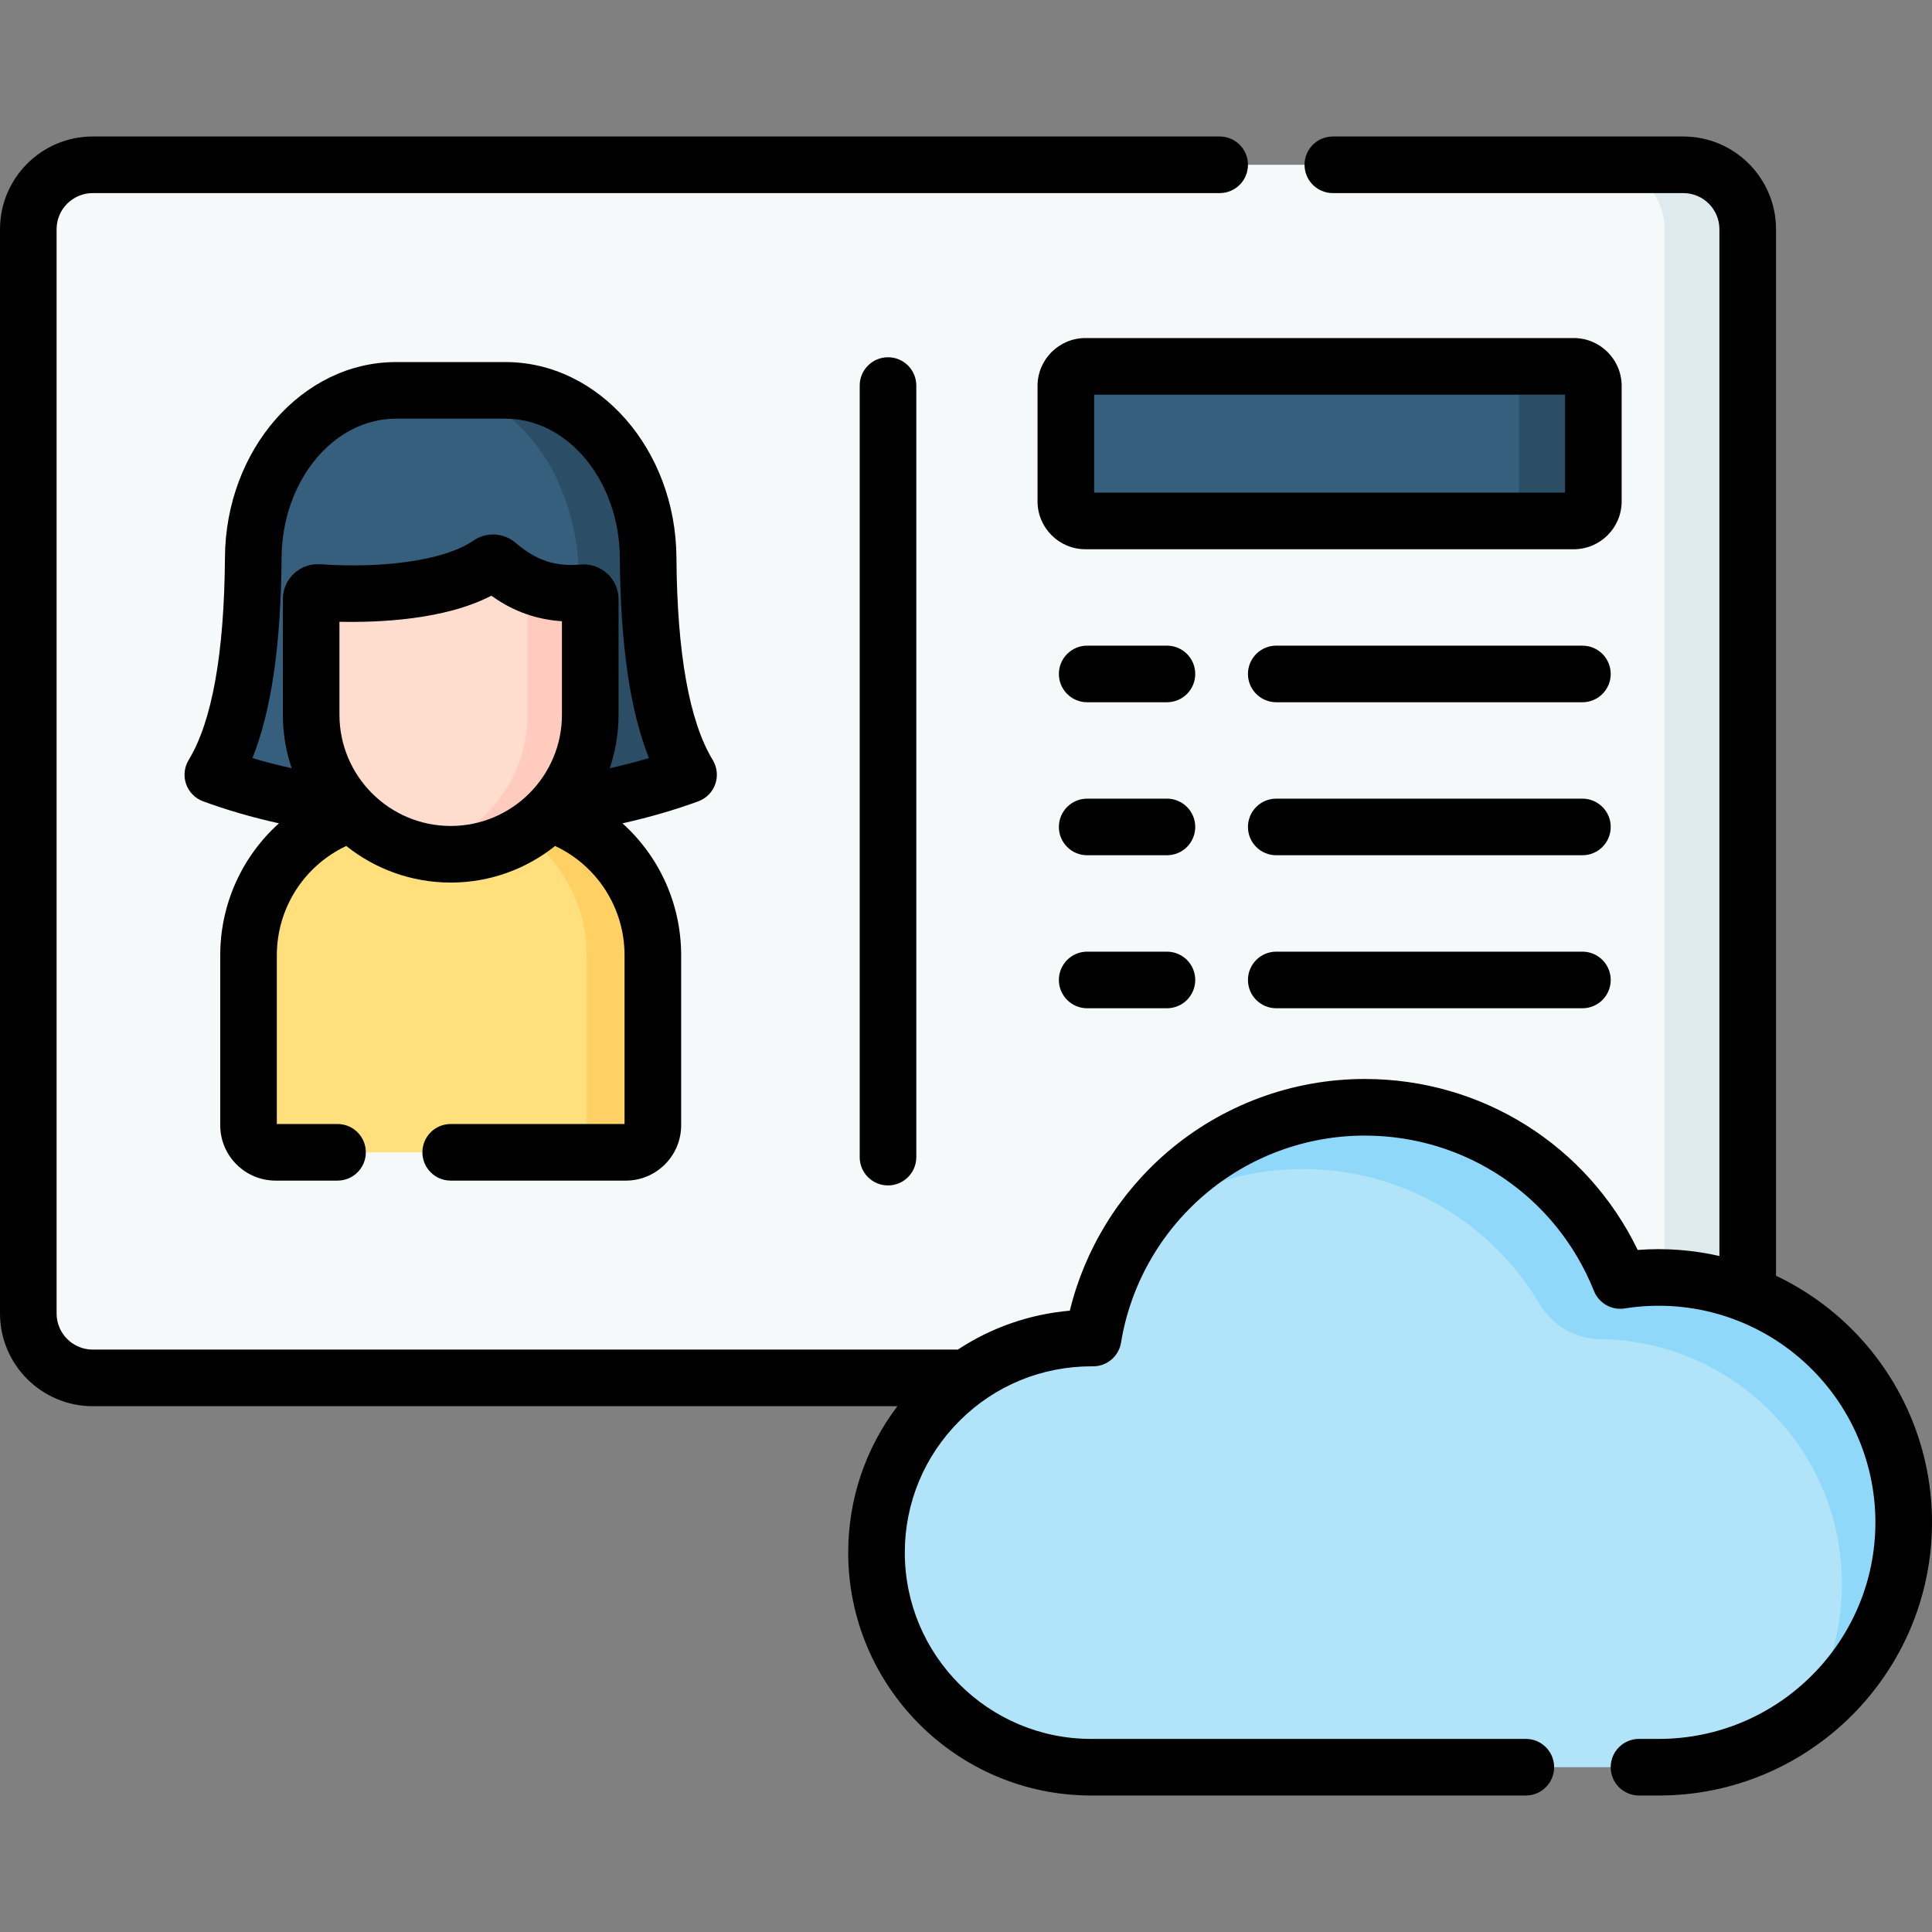 <svg id="Capa_1" enable-background="new 0 0 512 512" height="512" viewBox="0 0 512 512" width="512" xmlns="http://www.w3.org/2000/svg"><rect x="0" y="0" width="512" height="512" fill="#808080" stroke="none"/><g><path d="m446.089 365.156h-421.518c-9.428 0-17.071-7.643-17.071-17.071v-287.343c0-9.428 7.643-17.071 17.071-17.071h421.518c9.428 0 17.071 7.643 17.071 17.071v287.343c-.001 9.428-7.643 17.071-17.071 17.071z" fill="#f6f9f9"/><path d="m446.089 43.672h-22.03c9.428 0 17.071 7.643 17.071 17.071v287.343c0 9.428-7.643 17.071-17.071 17.071h22.03c9.428 0 17.071-7.643 17.071-17.071v-287.344c-.001-9.428-7.643-17.07-17.071-17.07z" fill="#dfeaef"/><path d="m145.616 215.529h-52.355c-15.896 5.14-27.396 20.054-27.396 37.662v45.013c0 3.961 3.211 7.171 7.171 7.171h92.806c3.96 0 7.171-3.211 7.171-7.171v-45.013c0-17.608-11.5-32.522-27.397-37.662z" fill="#ffe07d"/><path d="m145.617 215.529h-17.541c15.896 5.14 27.396 20.054 27.396 37.662v52.184h10.37c3.961 0 7.171-3.211 7.171-7.171v-45.013c0-17.608-11.5-32.522-27.396-37.662z" fill="#ffd064"/><path d="m133.969 103.453h-29.061c-20.737 0-37.622 19.762-37.791 44.289-.152 22.048-2.574 44.179-10.717 57.571 36.99 13.621 89.088 13.621 126.078 0-8.143-13.393-10.565-35.523-10.717-57.571-.169-24.527-17.054-44.289-37.792-44.289z" fill="#365e7d"/><path d="m153.464 153.65c.129 21.229 1.899 42.522 7.42 57.757 7.577-1.579 14.839-3.607 21.593-6.094-8.143-13.393-10.565-35.523-10.717-57.572-.169-24.527-17.054-44.289-37.791-44.289h-18.296c20.737.001 37.622 22.399 37.791 50.198z" fill="#2b4d66"/><path d="m119.439 226.39c-20.424 0-36.981-16.557-36.981-36.981v-30.672c0-1.005.854-1.79 1.857-1.721 17.026 1.182 35.711-.841 45.364-7.566.641-.447 1.5-.406 2.093.102 5.83 4.996 12.544 8.398 22.761 7.527 1.012-.086 1.886.701 1.886 1.716v30.615c0 20.423-16.556 36.98-36.98 36.98z" fill="#ffddce"/><path d="m154.534 157.079c-5.906.504-10.637-.426-14.708-2.261v34.591c0 17.57-12.257 32.267-28.684 36.035 2.668.612 5.443.946 8.297.946 20.424 0 36.981-16.557 36.981-36.981v-30.615c-.001-1.014-.875-1.801-1.886-1.715z" fill="#ffcbbe"/><path d="m417.072 138.052h-129.43c-2.862 0-5.183-2.32-5.183-5.183v-30.598c0-2.862 2.32-5.183 5.183-5.183h129.429c2.862 0 5.183 2.32 5.183 5.183v30.598c.001 2.863-2.32 5.183-5.182 5.183z" fill="#365e7d"/><path d="m417.072 97.088h-19.696c2.862 0 5.183 2.321 5.183 5.183v30.599c0 2.862-2.32 5.183-5.183 5.183h19.696c2.863 0 5.183-2.321 5.183-5.183v-30.599c0-2.863-2.321-5.183-5.183-5.183z" fill="#2b4d66"/><path d="m361.655 293.441c28.327 0 52.931 16.233 64.999 39.886 1.757 3.443 5.363 5.536 9.222 5.308 36.819-2.169 68.442 27.192 68.624 64.477.174 35.869-29.912 65.215-65.782 65.215h-148.803c-31.446 0-57.508-25.201-57.63-56.647-.112-28.886 21.626-53.531 50.595-56.739 3.988-.442 7.245-3.339 8.271-7.218 8.253-31.209 36.734-54.282 70.504-54.282z" fill="#b1e4f9"/><g><path d="m429.386 339.342c-10.756-26.872-37.062-45.901-67.731-45.901-24.259 0-45.775 11.916-59.038 30.192 12.005-8.693 26.749-13.826 42.671-13.826 26.649 0 50.004 14.367 62.725 35.763 3.365 5.659 9.431 9.252 16.014 9.322 34.955.372 64.106 29.008 64.106 64.908 0 13.719-4.291 26.449-11.585 36.942 16.875-11.73 27.951-31.245 27.951-53.308.001-39.614-35.493-70.383-75.113-64.092z" fill="#90d8f9"/></g><g><path d="m189.559 207.785c.738-2.116.492-4.452-.673-6.368-6.212-10.219-9.45-28.295-9.625-53.727-.196-28.528-20.514-51.737-45.291-51.737h-29.062c-24.778 0-45.096 23.209-45.291 51.737-.176 25.433-3.414 43.509-9.626 53.727-1.165 1.916-1.411 4.252-.673 6.368.739 2.116 2.386 3.792 4.489 4.566 6.286 2.315 13.02 4.258 20.113 5.842-9.7 8.722-15.557 21.301-15.557 34.997v45.013c0 8.09 6.582 14.672 14.672 14.672h16.415c4.143 0 7.5-3.357 7.5-7.5s-3.357-7.5-7.5-7.5h-16.086v-44.685c0-12.579 7.254-23.76 18.399-28.997 7.602 6.061 17.219 9.697 27.675 9.697s20.073-3.635 27.675-9.697c11.145 5.237 18.399 16.418 18.399 28.997v44.685h-46.074c-4.143 0-7.5 3.357-7.5 7.5s3.357 7.5 7.5 7.5h46.403c8.09 0 14.671-6.582 14.671-14.672v-45.013c0-13.696-5.856-26.275-15.557-34.997 7.091-1.584 13.825-3.527 20.112-5.842 2.106-.774 3.752-2.449 4.492-4.566zm-99.601-18.376v-24.634c10.306.229 27.925-.485 40.251-6.908 4.395 3.158 10.435 6.228 18.71 6.762v24.78c0 16.256-13.225 29.481-29.48 29.481s-29.481-13.225-29.481-29.481zm71.631 14.176c1.503-4.456 2.33-9.22 2.33-14.176v-30.614c0-2.572-1.087-5.046-2.981-6.786-1.899-1.746-4.474-2.625-7.041-2.402-6.809.579-11.802-1.086-17.244-5.749-3.186-2.729-7.816-2.961-11.26-.561-7.179 5.001-23.096 7.449-40.56 6.237-2.543-.183-5.08.722-6.946 2.463-1.861 1.737-2.929 4.193-2.929 6.74v30.672c0 4.956.827 9.72 2.33 14.176-3.573-.795-7.043-1.686-10.386-2.683 5.022-12.601 7.557-30.104 7.716-53.108.139-20.314 13.728-36.841 30.291-36.841h29.062c16.562 0 30.151 16.526 30.291 36.841.158 23.005 2.69 40.507 7.715 53.108-3.345.997-6.815 1.888-10.388 2.683z"/><path d="m227.83 102.177v204.475c0 4.143 3.357 7.5 7.5 7.5s7.5-3.357 7.5-7.5v-204.475c0-4.143-3.357-7.5-7.5-7.5s-7.5 3.357-7.5 7.5z"/><path d="m429.755 102.271c0-6.993-5.689-12.683-12.683-12.683h-129.43c-6.993 0-12.683 5.689-12.683 12.683v30.599c0 6.994 5.689 12.684 12.683 12.684h129.43c6.993 0 12.683-5.689 12.683-12.684zm-15 28.282h-124.795v-25.965h124.795z"/><path d="m309.251 171.102h-21.138c-4.143 0-7.5 3.357-7.5 7.5s3.357 7.5 7.5 7.5h21.138c4.143 0 7.5-3.357 7.5-7.5s-3.357-7.5-7.5-7.5z"/><path d="m419.357 171.102h-81.137c-4.143 0-7.5 3.357-7.5 7.5s3.357 7.5 7.5 7.5h81.138c4.143 0 7.5-3.357 7.5-7.5s-3.358-7.5-7.501-7.5z"/><path d="m309.251 211.649h-21.138c-4.143 0-7.5 3.357-7.5 7.5s3.357 7.5 7.5 7.5h21.138c4.143 0 7.5-3.357 7.5-7.5s-3.357-7.5-7.5-7.5z"/><path d="m419.357 211.649h-81.137c-4.143 0-7.5 3.357-7.5 7.5s3.357 7.5 7.5 7.5h81.138c4.143 0 7.5-3.357 7.5-7.5s-3.358-7.5-7.501-7.5z"/><path d="m309.251 252.198h-21.138c-4.143 0-7.5 3.357-7.5 7.5s3.357 7.5 7.5 7.5h21.138c4.143 0 7.5-3.357 7.5-7.5s-3.357-7.5-7.5-7.5z"/><path d="m419.357 252.198h-81.137c-4.143 0-7.5 3.357-7.5 7.5s3.357 7.5 7.5 7.5h81.138c4.143 0 7.5-3.357 7.5-7.5s-3.358-7.5-7.501-7.5z"/><path d="m486.558 348.374c-4.878-4.164-10.232-7.599-15.898-10.299v-277.333c0-13.548-11.022-24.57-24.57-24.57h-92.876c-4.143 0-7.5 3.357-7.5 7.5s3.357 7.5 7.5 7.5h92.876c5.277 0 9.57 4.293 9.57 9.57v272.113c-7.042-1.606-14.335-2.17-21.652-1.604-13.422-27.709-41.226-45.31-72.352-45.31-19.179 0-37.763 6.889-52.33 19.396-12.831 11.018-21.853 25.759-25.813 42.003-10.697.94-20.829 4.487-29.671 10.315h-229.271c-5.277 0-9.571-4.294-9.571-9.571v-287.342c0-5.277 4.294-9.57 9.571-9.57h298.654c4.143 0 7.5-3.357 7.5-7.5s-3.357-7.5-7.5-7.5h-298.654c-13.549 0-24.571 11.022-24.571 24.57v287.343c0 13.549 11.022 24.571 24.571 24.571h213.251c-8.455 11.132-13.038 24.616-13.038 38.802 0 35.494 28.876 64.37 64.37 64.37h115.209c4.143 0 7.5-3.357 7.5-7.5s-3.357-7.5-7.5-7.5h-115.209c-27.223 0-49.37-22.147-49.37-49.37 0-13.226 5.191-25.669 14.618-35.035 9.312-9.252 21.696-14.335 34.908-14.335.126.001.255.002.377.001 3.674 0 6.81-2.663 7.401-6.294 2.465-15.129 10.281-29.007 22.008-39.076 11.849-10.174 26.963-15.777 42.559-15.777 26.9 0 50.753 16.167 60.768 41.188 1.301 3.251 4.682 5.168 8.139 4.62 16.609-2.637 33.467 2.113 46.257 13.032 12.826 10.949 20.181 26.861 20.181 43.653 0 31.646-25.747 57.394-57.395 57.394h-5.255c-4.143 0-7.5 3.357-7.5 7.5s3.357 7.5 7.5 7.5h5.255c39.919 0 72.395-32.476 72.395-72.394 0-21.188-9.273-41.257-25.442-55.061z"/></g></g></svg>